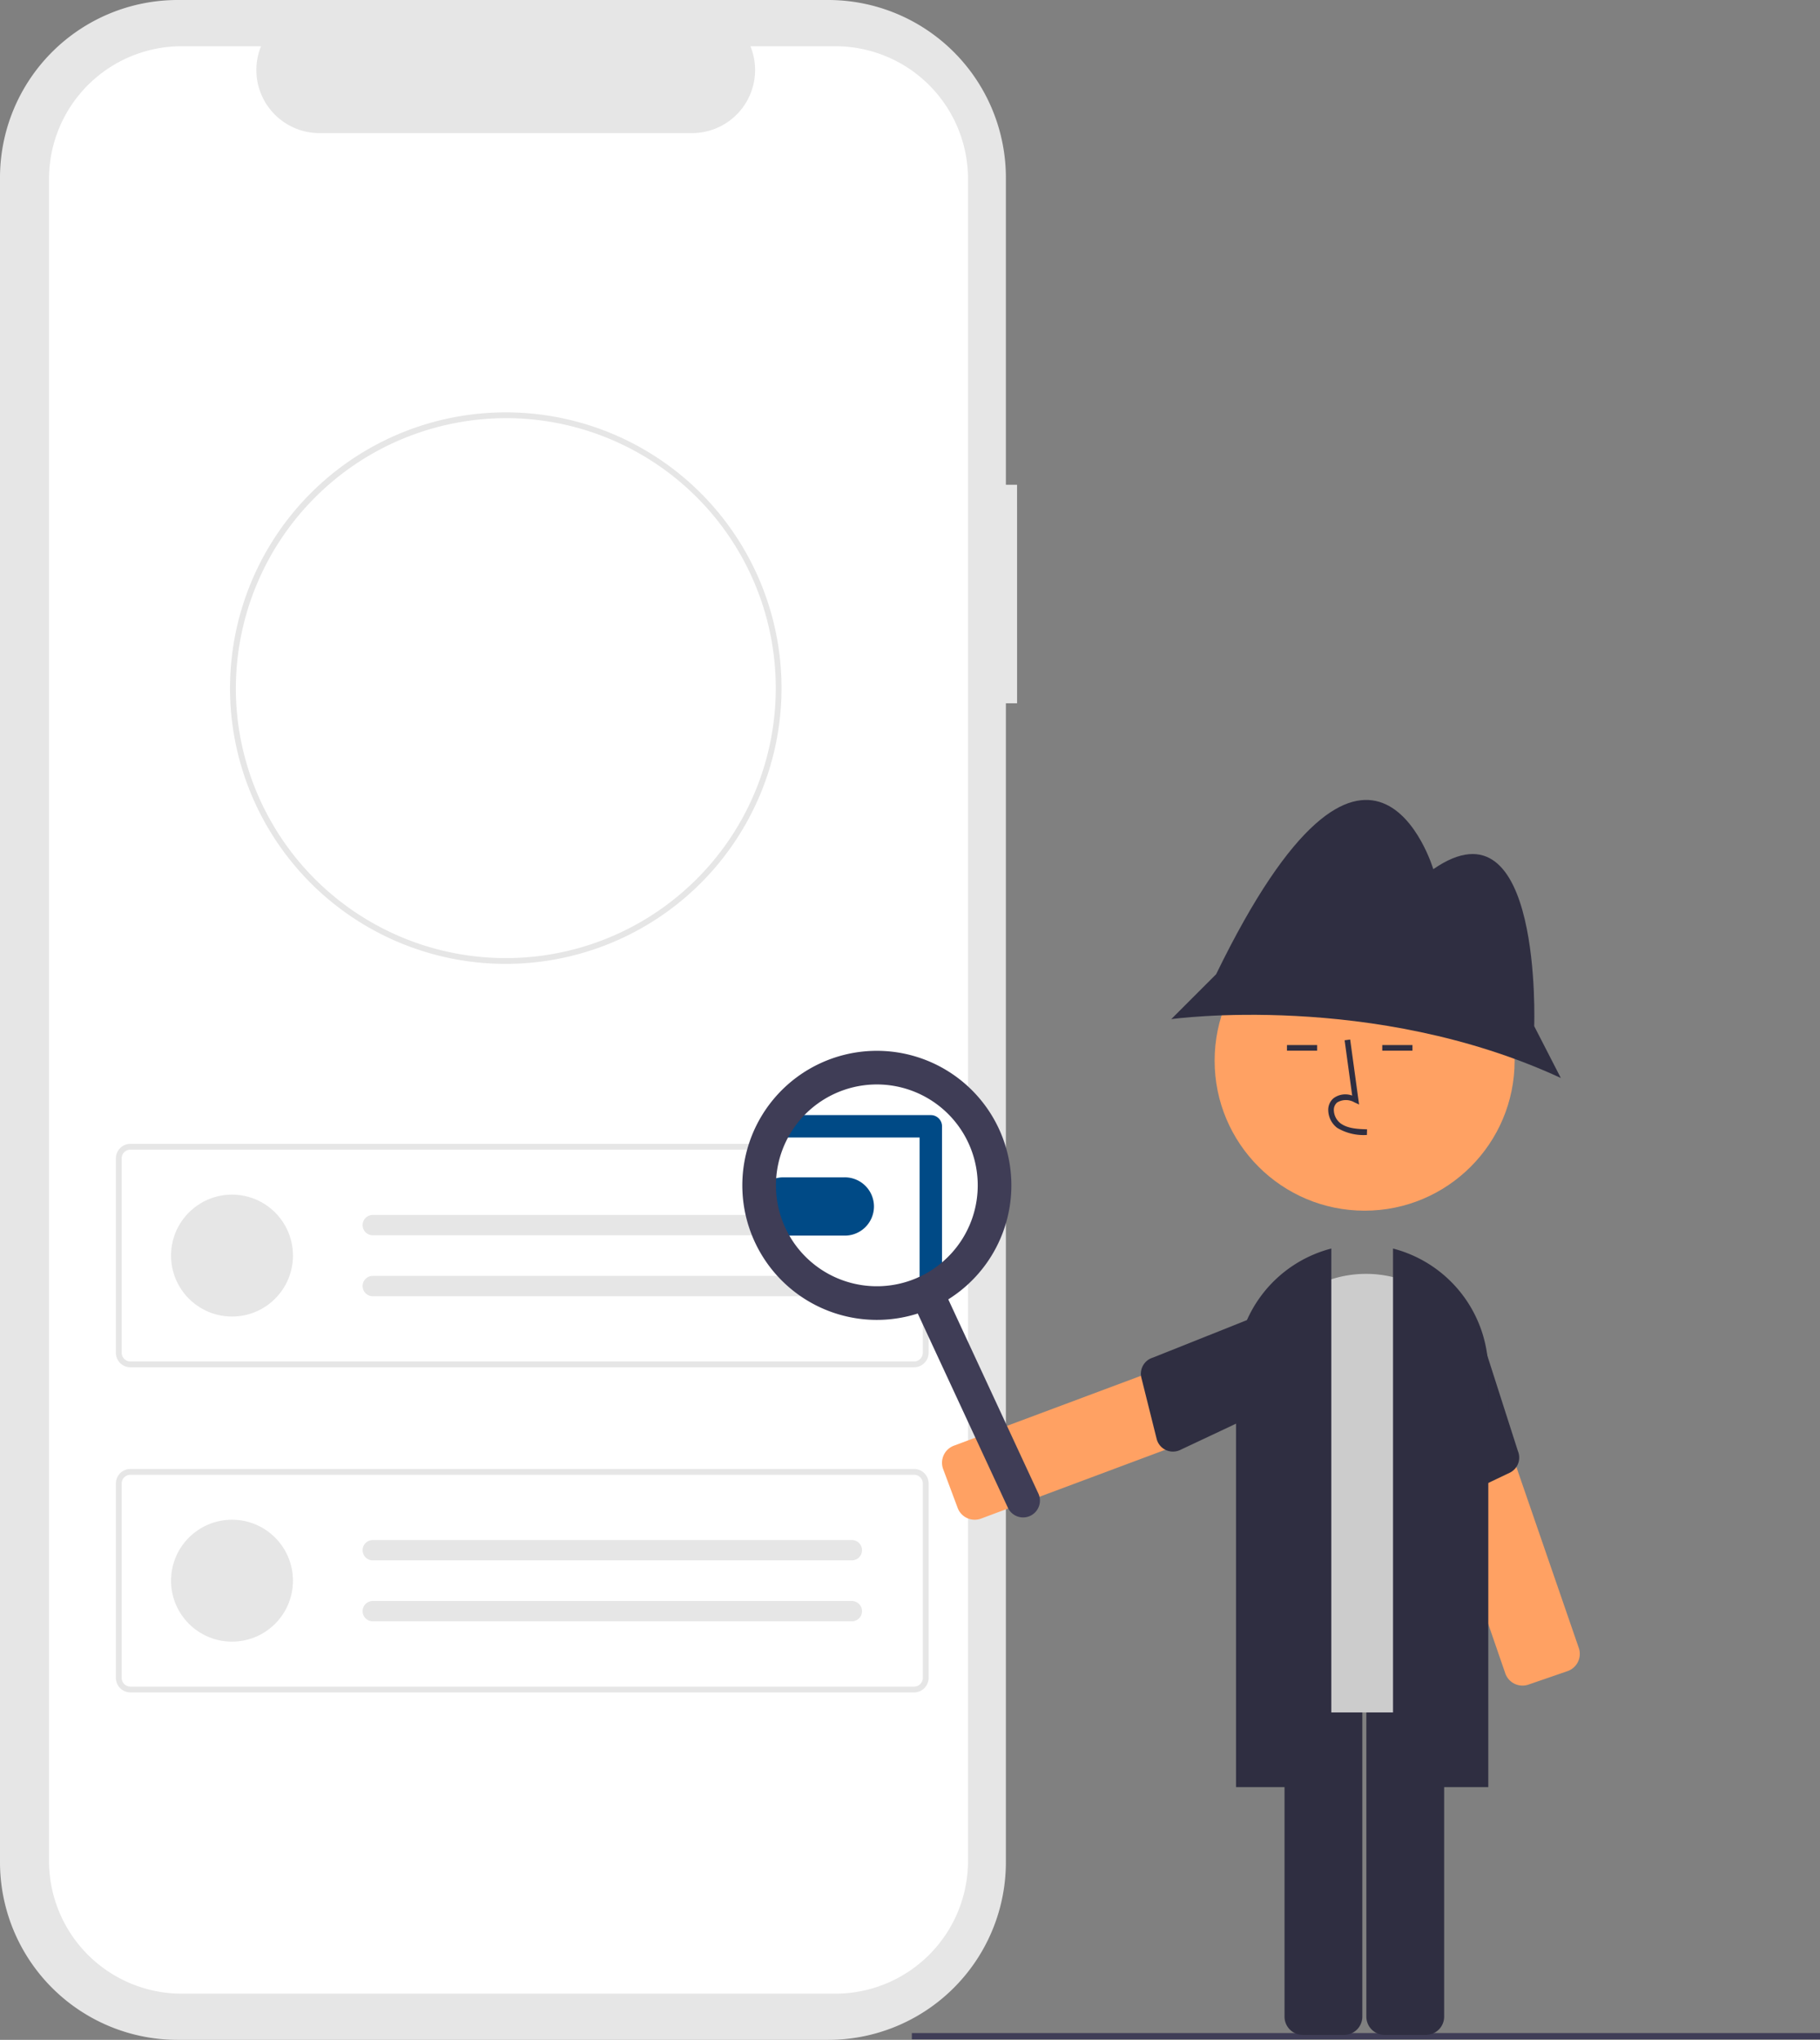 <svg xmlns="http://www.w3.org/2000/svg" width="297.257" height="333.145"
    viewBox="0 0 297.257 333.145">
  <rect x="0" y="0" width="297.257" height="333.145" fill="#808080" stroke="none"/>
  <g id="Group_24" data-name="Group 24" transform="translate(0 0)">
    <path id="Path_96" data-name="Path 96"
        d="M451.426,165.279H449.6V115.134a29.023,29.023,0,0,0-29.022-29.023H314.334a29.023,29.023,0,0,0-29.023,29.023v275.1a29.023,29.023,0,0,0,29.023,29.023H420.573A29.023,29.023,0,0,0,449.6,390.234V200.973h1.831Z"
        transform="translate(-285.311 -86.111)" fill="#e6e6e6" />
    <path id="Path_97" data-name="Path 97"
        d="M431.23,102.606H417.362a10.3,10.3,0,0,1-9.534,14.186H346.965a10.3,10.3,0,0,1-9.534-14.186H324.479a21.674,21.674,0,0,0-21.674,21.674v274.7a21.674,21.674,0,0,0,21.674,21.674H431.23A21.674,21.674,0,0,0,452.9,398.976h0V124.28a21.674,21.674,0,0,0-21.674-21.674Z"
        transform="translate(-294.797 -95.055)" fill="#fff" />
    <path id="a2804879-ded6-4045-b20f-1f1dde9b938b"
        d="M457.033,530.7h-128a2.373,2.373,0,0,1-2.37-2.37v-31.75a2.373,2.373,0,0,1,2.37-2.37h128a2.373,2.373,0,0,1,2.37,2.37v31.751A2.373,2.373,0,0,1,457.033,530.7Zm-128-35.543a1.424,1.424,0,0,0-1.422,1.422v31.751a1.424,1.424,0,0,0,1.422,1.422h128a1.424,1.424,0,0,0,1.422-1.422V496.583a1.424,1.424,0,0,0-1.422-1.422Z"
        transform="translate(-307.735 -307.401)" fill="#e6e6e6" />
    <circle id="b9ad11c9-d8a0-4df6-8741-900b9ec46a35" cx="9.955" cy="9.955" r="9.955"
        transform="translate(27.937 195.102)" fill="#e6e6e6" />
    <path id="bd261eec-7ae0-49b0-bf26-57ff03972605"
        d="M416.351,519.573a1.659,1.659,0,1,0,0,3.319h78.221a1.659,1.659,0,1,0,.064-3.318H416.351Z"
        transform="translate(-355.467 -321.152)" fill="#e6e6e6" />
    <path id="e80b4447-8c34-435b-ba6c-5300a190ab24"
        d="M416.351,541.321a1.659,1.659,0,1,0,0,3.318h78.221a1.659,1.659,0,1,0,.054-3.318H416.351Z"
        transform="translate(-355.467 -332.945)" fill="#e6e6e6" />
    <path id="e55fcb7d-3a3b-45d8-b167-72fb2263dd92"
        d="M457.033,646.694h-128a2.373,2.373,0,0,1-2.37-2.37V612.573a2.373,2.373,0,0,1,2.37-2.37h128a2.373,2.373,0,0,1,2.37,2.37v31.751a2.373,2.373,0,0,1-2.37,2.37Zm-128-35.543a1.424,1.424,0,0,0-1.422,1.422v31.751a1.424,1.424,0,0,0,1.422,1.422h128a1.424,1.424,0,0,0,1.422-1.422V612.573a1.424,1.424,0,0,0-1.422-1.422Z"
        transform="translate(-307.735 -370.296)" fill="#e6e6e6" />
    <circle id="a50d232f-7710-43e4-8fa9-6ef0443fc454" cx="9.955" cy="9.955" r="9.955"
        transform="translate(27.937 248.197)" fill="#e6e6e6" />
    <path id="e49b4965-a9e9-4371-9134-194e44e65c31"
        d="M416.351,635.563a1.659,1.659,0,1,0,0,3.318h78.221a1.659,1.659,0,1,0,.054-3.318H416.351Z"
        transform="translate(-355.467 -384.047)" fill="#e6e6e6" />
    <path id="abc4586a-ac92-4255-aae6-84f53baad571"
        d="M416.351,657.311a1.659,1.659,0,1,0,0,3.318h78.221a1.659,1.659,0,0,0,.054-3.318H416.351Z"
        transform="translate(-355.467 -395.84)" fill="#e6e6e6" />
    <path id="a9e593af-a319-4e97-9065-f0c2c04624d5"
        d="M412.42,323.3a45.017,45.017,0,0,1-45.036-45v-.038c0-.094,0-.194.005-.288A45.036,45.036,0,1,1,412.425,323.3h-.005Zm0-89.125A44.182,44.182,0,0,0,368.338,278c-.005.1-.005.183-.005.258a44.093,44.093,0,1,0,44.093-44.088Z"
        transform="translate(-329.815 -165.883)" fill="#e6e6e6" />
    <circle id="Ellipse_16" data-name="Ellipse 16" cx="18.31" cy="18.31" r="18.31"
        transform="translate(125.935 175.249)" fill="#fff" />
    <path id="Path_98" data-name="Path 98"
        d="M569.123,515.673h-9.936a4.759,4.759,0,1,1,0-9.519h10a4.76,4.76,0,1,1-.063,9.519Z"
        transform="translate(-431.236 -313.876)" fill="#004a86" />
    <rect id="Rectangle_20" data-name="Rectangle 20" width="148.328" height="1.026"
        transform="translate(148.929 332.031)" fill="#3f3d56" />
    <path id="Path_99" data-name="Path 99"
        d="M627.257,585.571a3.007,3.007,0,0,1-.288-.576l-2.364-6.329a2.979,2.979,0,0,1,1.746-3.828l52.753-19.7a2.978,2.978,0,0,1,3.828,1.746l2.363,6.33a2.975,2.975,0,0,1-1.747,3.828l-52.752,19.7a2.979,2.979,0,0,1-3.54-1.17Z"
        transform="translate(-470.559 -338.732)" fill="#ffa163" />
    <path id="Path_100" data-name="Path 100"
        d="M715.79,551.582l-21.452,8.554a2.747,2.747,0,0,0-1.874,3.3l2.49,9.968a2.746,2.746,0,0,0,3.834,1.819L720.3,565.094a2.752,2.752,0,0,0,1.613-3.532l-2.586-8.366A2.751,2.751,0,0,0,715.79,551.582Z"
        transform="translate(-506.042 -338.415)" fill="#2f2e41" />
    <path id="Path_101" data-name="Path 101"
        d="M803.6,614.755a2.978,2.978,0,0,1-3.155-1.987L782.08,559.536a2.975,2.975,0,0,1,1.842-3.783l6.387-2.2a2.977,2.977,0,0,1,3.783,1.843l18.363,53.233a2.979,2.979,0,0,1-1.843,3.783l-6.387,2.2A3,3,0,0,1,803.6,614.755Z"
        transform="translate(-554.592 -339.488)" fill="#ffa163" />
    <path id="Path_102" data-name="Path 102"
        d="M795.581,553.583l7.048,21.993a2.747,2.747,0,0,1-1.351,3.542L792,583.539a2.747,2.747,0,0,1-3.843-1.8L782.287,558.7a2.752,2.752,0,0,1,1.7-3.492l8.1-3.327A2.751,2.751,0,0,1,795.581,553.583Z"
        transform="translate(-554.712 -338.59)" fill="#2f2e41" />
    <path id="Path_103" data-name="Path 103"
        d="M753.363,738.361h-6.757a2.979,2.979,0,0,1-2.975-2.975V679.074a2.979,2.979,0,0,1,2.975-2.975h6.756a2.979,2.979,0,0,1,2.975,2.975v56.311A2.979,2.979,0,0,1,753.363,738.361Z"
        transform="translate(-533.832 -406.028)" fill="#2f2e41" />
    <path id="Path_104" data-name="Path 104"
        d="M782.555,738.361H775.8a2.979,2.979,0,0,1-2.975-2.975V679.074A2.979,2.979,0,0,1,775.8,676.1h6.756a2.979,2.979,0,0,1,2.975,2.975v56.311A2.979,2.979,0,0,1,782.555,738.361Z"
        transform="translate(-549.661 -406.028)" fill="#2f2e41" />
    <path id="Path_105" data-name="Path 105"
        d="M766.087,612.214h-30.7a3.208,3.208,0,0,1-3.2-3.2v-49.87a18.553,18.553,0,1,1,37.107,0v49.87a3.208,3.208,0,0,1-3.2,3.2Z"
        transform="translate(-527.625 -332.547)" fill="#ccc" />
    <path id="Path_106" data-name="Path 106"
        d="M797.9,619.516H782.341v-87.96l.289.079a20.774,20.774,0,0,1,15.275,20Z"
        transform="translate(-554.822 -327.65)" fill="#2f2e41" />
    <path id="Path_107" data-name="Path 107"
        d="M741.89,619.516H726.326V551.633a20.774,20.774,0,0,1,15.275-20l.289-.079Z"
        transform="translate(-524.448 -327.651)" fill="#2f2e41" />
    <circle id="Ellipse_17" data-name="Ellipse 17" cx="24.499" cy="24.499" r="24.499"
        transform="translate(198.382 148.726)" fill="#ffa163" />
    <path id="Path_108" data-name="Path 108"
        d="M762.495,408.451s1.373-37.994-16.479-25.634c0,0-10.3-34.561-35.476,17.166l-7.324,7.324s32.958-4.578,63.628,9.613Z"
        transform="translate(-511.917 -240.867)" fill="#2f2e41" />
    <path id="Path_109" data-name="Path 109"
        d="M765.54,472.575a8.422,8.422,0,0,1-4.848-1.154,3.723,3.723,0,0,1-1.465-2.78,2.5,2.5,0,0,1,.852-2.057,3.232,3.232,0,0,1,3.057-.44l-1.236-9.03.907-.124L764.26,467.6l-.757-.348a2.772,2.772,0,0,0-2.833.025,1.609,1.609,0,0,0-.528,1.325,2.814,2.814,0,0,0,1.09,2.073c1.129.825,2.63.931,4.333.979Z"
        transform="translate(-542.286 -287.217)" fill="#2f2e41" />
    <rect id="Rectangle_21" data-name="Rectangle 21" width="4.931" height="0.916"
        transform="translate(210.198 170.676)" fill="#2f2e41" />
    <rect id="Rectangle_22" data-name="Rectangle 22" width="4.931" height="0.916"
        transform="translate(225.762 170.676)" fill="#2f2e41" />
    <path id="Path_110" data-name="Path 110"
        d="M629.545,580.4a2.747,2.747,0,0,1-3.647-1.336l-15.8-34.05a2.747,2.747,0,0,1,4.983-2.312l15.8,34.05a2.747,2.747,0,0,1-1.335,3.647Z"
        transform="translate(-461.287 -332.834)" fill="#3f3d56" />
    <path id="Path_111" data-name="Path 111"
        d="M585.975,512.77a1.831,1.831,0,0,1-1.831-1.831V487.615H561.256a1.831,1.831,0,0,1,0-3.662h24.719a1.831,1.831,0,0,1,1.831,1.831v25.155a1.831,1.831,0,0,1-1.831,1.831Z"
        transform="translate(-433.947 -301.838)" fill="#004a86" />
    <path id="Path_112" data-name="Path 112"
        d="M581.383,502.916a21.972,21.972,0,1,1,10.684-29.179,21.972,21.972,0,0,1-10.684,29.179ZM565.2,468.036a16.479,16.479,0,1,0,21.884,8.013,16.479,16.479,0,0,0-21.884-8.013Z"
        transform="translate(-428.922 -289.396)" fill="#3f3d56" />
  </g>
</svg>

